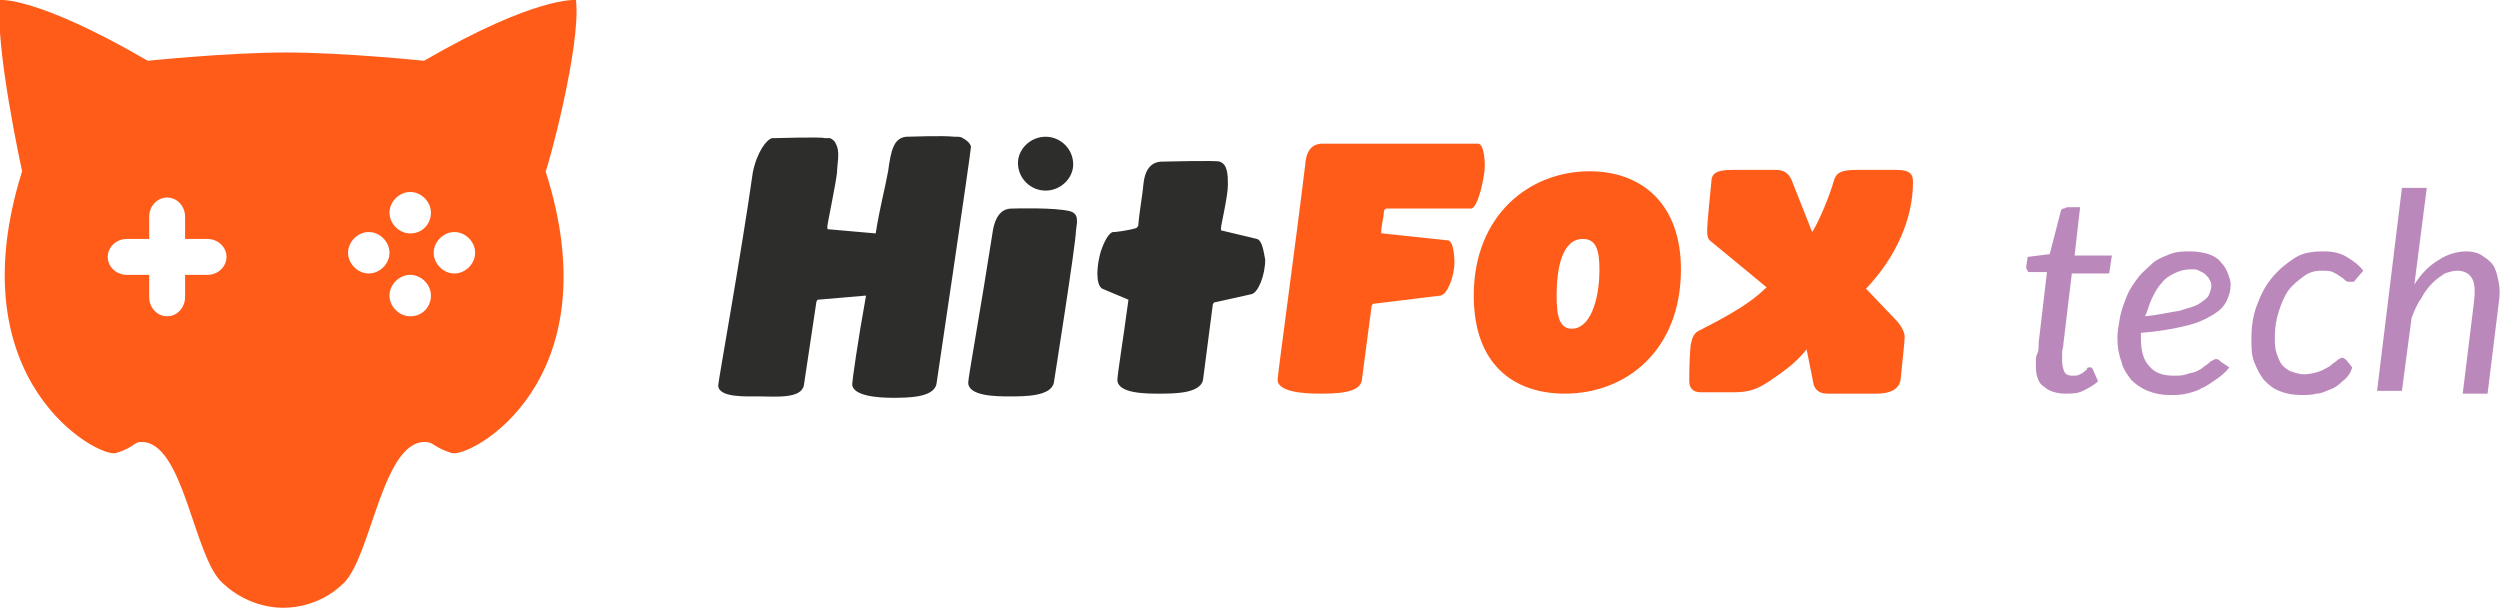 <svg xmlns="http://www.w3.org/2000/svg" viewBox="0 0 181 44">
  <path fill="#B8B" d="M174.8 20.6c.5-.8 1.1-1.4 1.8-1.8.6-.4 1.3-.6 2-.6.4 0 .8.1 1.1.3s.6.4.8.7c.2.3.3.7.4 1.2s.1 1 0 1.6l-.8 6.5h-1.8l.8-6.5c.1-.8.1-1.4-.1-1.8-.2-.4-.6-.6-1.1-.6-.3 0-.6.1-.9.2-.3.2-.6.4-.9.7-.3.3-.6.7-.8 1.1-.3.4-.5.9-.7 1.4l-.7 5.3h-1.8l1.8-14.7h1.8l-.9 7zm-5.2 7c-.3.3-.6.5-.9.6-.3.1-.6.3-1 .3-.3.1-.7.1-1.1.1-.6 0-1.1-.1-1.6-.3-.5-.2-.8-.5-1.1-.8-.3-.4-.5-.8-.7-1.3-.2-.5-.2-1.1-.2-1.7 0-.8.1-1.6.4-2.4.3-.8.6-1.4 1.1-2 .5-.6 1-1 1.6-1.4s1.3-.5 2.1-.5c.7 0 1.2.1 1.7.4s.9.6 1.2 1l-.6.7c0 .1-.1.1-.2.1h-.2c-.1 0-.2 0-.3-.1-.1-.1-.2-.2-.4-.3-.1-.1-.3-.2-.5-.3s-.5-.1-.8-.1c-.5 0-.9.1-1.3.4s-.8.6-1.1 1c-.3.4-.5.9-.7 1.5-.2.6-.3 1.2-.3 1.9 0 .4 0 .8.1 1.1.1.3.2.6.4.9.2.2.4.4.7.5.3.1.6.2.9.2.4 0 .8-.1 1.1-.2s.6-.3.8-.4c.2-.2.4-.3.5-.4.1-.1.3-.2.4-.2.1 0 .2.1.3.2l.4.5c-.1.4-.4.8-.7 1zm-8.2-1c-.3.4-.7.7-1 .9-.3.2-.7.5-1 .6-.3.2-.7.3-1.1.4-.4.1-.8.1-1.2.1-.6 0-1.1-.1-1.6-.3s-.9-.5-1.2-.8c-.3-.4-.6-.8-.7-1.3-.2-.5-.3-1.1-.3-1.7 0-.5.1-1 .2-1.6.1-.5.3-1 .5-1.5s.5-.9.8-1.3c.3-.4.7-.7 1-1s.8-.5 1.3-.7c.5-.2 1-.2 1.5-.2s1 .1 1.3.2.7.3.9.6c.2.2.4.5.5.8s.2.5.2.8c0 .4-.1.8-.3 1.2s-.5.7-1 1-1.1.6-2 .8c-.8.2-1.9.4-3.2.5v.4c0 .9.2 1.6.6 2 .4.5 1 .7 1.8.7.3 0 .6 0 .9-.1.2-.1.5-.1.7-.2.2-.1.4-.2.5-.3.1-.1.3-.2.4-.3.1-.1.2-.2.3-.2.1-.1.2-.1.3-.1.1 0 .2.1.3.2l.6.4zm-2.8-7.1c-.4 0-.8.1-1.2.3-.4.2-.7.4-.9.7-.3.3-.5.7-.7 1.1s-.3.9-.5 1.3c1-.1 1.8-.3 2.5-.4.6-.2 1.1-.3 1.4-.5.3-.2.6-.4.7-.6.1-.2.2-.5.2-.7 0-.1 0-.2-.1-.4s-.1-.2-.3-.4-.3-.2-.5-.3c-.1-.1-.3-.1-.6-.1zm-11.2 7.1v-.5c0-.1 0-.3.1-.5s.1-.4.1-.8l.6-5.1H147c-.1 0-.2 0-.2-.1-.1-.1-.1-.2-.1-.3l.1-.7 1.6-.2.8-3.1c0-.1.1-.2.2-.2s.2-.1.3-.1h.9l-.4 3.5h2.7l-.2 1.3H150l-.6 5c0 .3-.1.5-.1.7v.7c0 .3.1.6.2.8.2.2.4.2.6.2.2 0 .3 0 .5-.1s.2-.1.3-.2.2-.1.2-.2.1-.1.2-.1h.1l.1.1.4.9c-.3.3-.7.5-1.1.7s-.8.2-1.3.2c-.6 0-1.2-.2-1.5-.5-.4-.2-.6-.8-.6-1.4z"/>
  <path fill="#FF5C1A" d="M107 10.4H95.8c-.3 0-1.2 0-1.3 1.5-.7 5.8-2 15.2-2 15.6 0 .9 2 1 3 1 1.1 0 3 0 3.1-1l.7-5.3c0-.1.1-.2.1-.2l4.9-.6c.5-.1 1-1.4 1-2.4 0-.6-.1-1.6-.5-1.6l-4.7-.5c-.1 0-.1 0-.1-.2s.2-1.2.2-1.4c0-.1.1-.2.2-.2h6.1c.5 0 1-2.3 1-3.1 0-.6-.1-1.6-.5-1.6zm6.8 13.4c-.9 0-1.1-.9-1.1-2.4 0-2 .4-4.1 1.9-4.1.9 0 1.2.7 1.2 2.2 0 2.3-.7 4.3-2 4.3zm1.3-11.4c-4.4 0-8.4 3.2-8.4 9 0 5 2.9 7.1 6.6 7.1 4.4 0 8.4-3.1 8.4-9 0-4.8-2.9-7.1-6.6-7.1zm20 8.5c2.2-2.3 3.4-5.1 3.4-7.7 0-.5-.1-.9-1.2-.9h-2.8c-1 0-1.5.1-1.7.7-.4 1.4-1.2 3.2-1.6 3.8l-1.5-3.8c-.2-.4-.5-.7-1.1-.7h-3.2c-1.2 0-1.5.3-1.5.9-.1 1-.3 3-.3 3.4 0 .4 0 .7.3.9l4 3.3c-1.5 1.5-3.9 2.6-5 3.2-.3.2-.4.5-.5 1-.1 1-.1 2.4-.1 2.6 0 .4.2.8.8.8h2.4c1.1 0 1.7-.2 2.6-.8 1-.7 1.8-1.2 2.7-2.3l.5 2.5c.1.4.4.7 1 .7h3.6c.9 0 1.6-.3 1.7-1 .1-1 .3-2.8.3-3.1 0-.4-.3-.9-.7-1.3l-2.1-2.2z"/>
  <path fill="#2D2E2B" d="M69.7 10c-.1-.1-.3-.1-.6-.1-.9-.1-3.1 0-3.5 0-.9.1-1.1 1-1.3 2.5-.3 1.6-.6 2.6-.9 4.5l-3.4-.3c-.1 0-.1 0-.1-.2s.6-3 .7-3.9c0-.5.2-1.4 0-1.9-.1-.2-.1-.4-.5-.6h-.4c-.2-.1-3.6 0-3.6 0h-.2c-.4.1-1.1 1-1.4 2.5-.8 5.7-2.5 15.1-2.5 15.4 0 .9 2 .8 3 .8 1.1 0 3 .2 3.2-.8l.9-6c0-.1.1-.2.1-.2l3.5-.3c-.6 3.3-1 6.2-1 6.4 0 .9 2 1 2.9 1 1.1 0 3 0 3.2-1 0 0 2.5-16.8 2.5-17.2-.1-.3-.4-.5-.6-.6zm6 3.8c1.1 0 2-.9 2-1.9 0-1.1-.9-2-2-2s-2 .9-2 1.9c0 1.1.9 2 2 2zm1.8 1.5c-1.1-.3-4.2-.2-4.2-.2-.3 0-1.1 0-1.4 1.5-.9 5.8-1.8 10.7-1.8 11.1 0 1 2.1 1 3 1 1.1 0 3 0 3.2-1 0 0 1.6-10.1 1.6-11 .1-.7.2-1.2-.4-1.4zm13.5 2l-2.5-.6c-.1 0-.1 0-.1-.2s.5-2.3.5-3.1c0-.7 0-1.5-.6-1.7-.2-.1-4.1 0-4.1 0-.3 0-1.2 0-1.4 1.5-.1 1.1-.3 2-.4 3.2 0 0-.1 0-.1.1-.6.2-1.6.3-1.6.3-.4-.1-.8.8-1 1.4-.3 1-.4 2.4.1 2.7l1.9.8c-.4 3-.8 5.4-.8 5.8 0 1 2.1 1 3 1 1.1 0 3 0 3.2-1l.7-5.4c0-.1.1-.2.1-.2l2.7-.6c.5-.1 1-1.4 1-2.5-.1-.5-.2-1.4-.6-1.5z"/>
  <path fill="#FF5C1A" d="M32.9 19.8c-.8 0-1.5-.7-1.5-1.5s.7-1.5 1.5-1.5 1.5.7 1.5 1.5-.7 1.5-1.5 1.5zm-3.2-2.9c-.8 0-1.5-.7-1.5-1.5s.7-1.5 1.5-1.5 1.5.7 1.5 1.5-.6 1.5-1.5 1.5zm0 6c-.8 0-1.5-.7-1.5-1.5s.7-1.5 1.5-1.5 1.5.7 1.5 1.5-.6 1.5-1.5 1.5zm-3-3.1c-.8 0-1.5-.7-1.5-1.5s.7-1.5 1.5-1.5 1.5.7 1.5 1.5-.7 1.5-1.5 1.5zm-11.7.1h-1.6v1.6c0 .8-.6 1.4-1.3 1.4-.7 0-1.3-.6-1.3-1.4v-1.6H9.2c-.8 0-1.4-.6-1.4-1.3 0-.7.6-1.3 1.4-1.3h1.6v-1.6c0-.8.6-1.4 1.3-1.4.7 0 1.3.6 1.3 1.4v1.6H15c.8 0 1.4.6 1.4 1.3 0 .7-.6 1.3-1.4 1.3zM41.7 0s-2.9-.3-11 4.4c0 0-5.8-.6-10-.6s-10 .6-10 .6C2.6-.3 0 0 0 0c-.4 3.3 1.6 12.4 1.6 12.4-4.8 15.3 5.6 20.8 6.8 20.4 1.3-.4 1.3-.8 1.8-.8 3.1-.1 3.8 8.3 5.9 10.2 2 1.9 4.3 1.8 4.4 1.8.1 0 2.5.1 4.4-1.8 2-2 2.8-10.3 5.9-10.2.6 0 .6.4 1.9.8 1.3.4 11.7-5.1 6.8-20.4.1 0 2.6-9.1 2.2-12.4z"/>
</svg>
